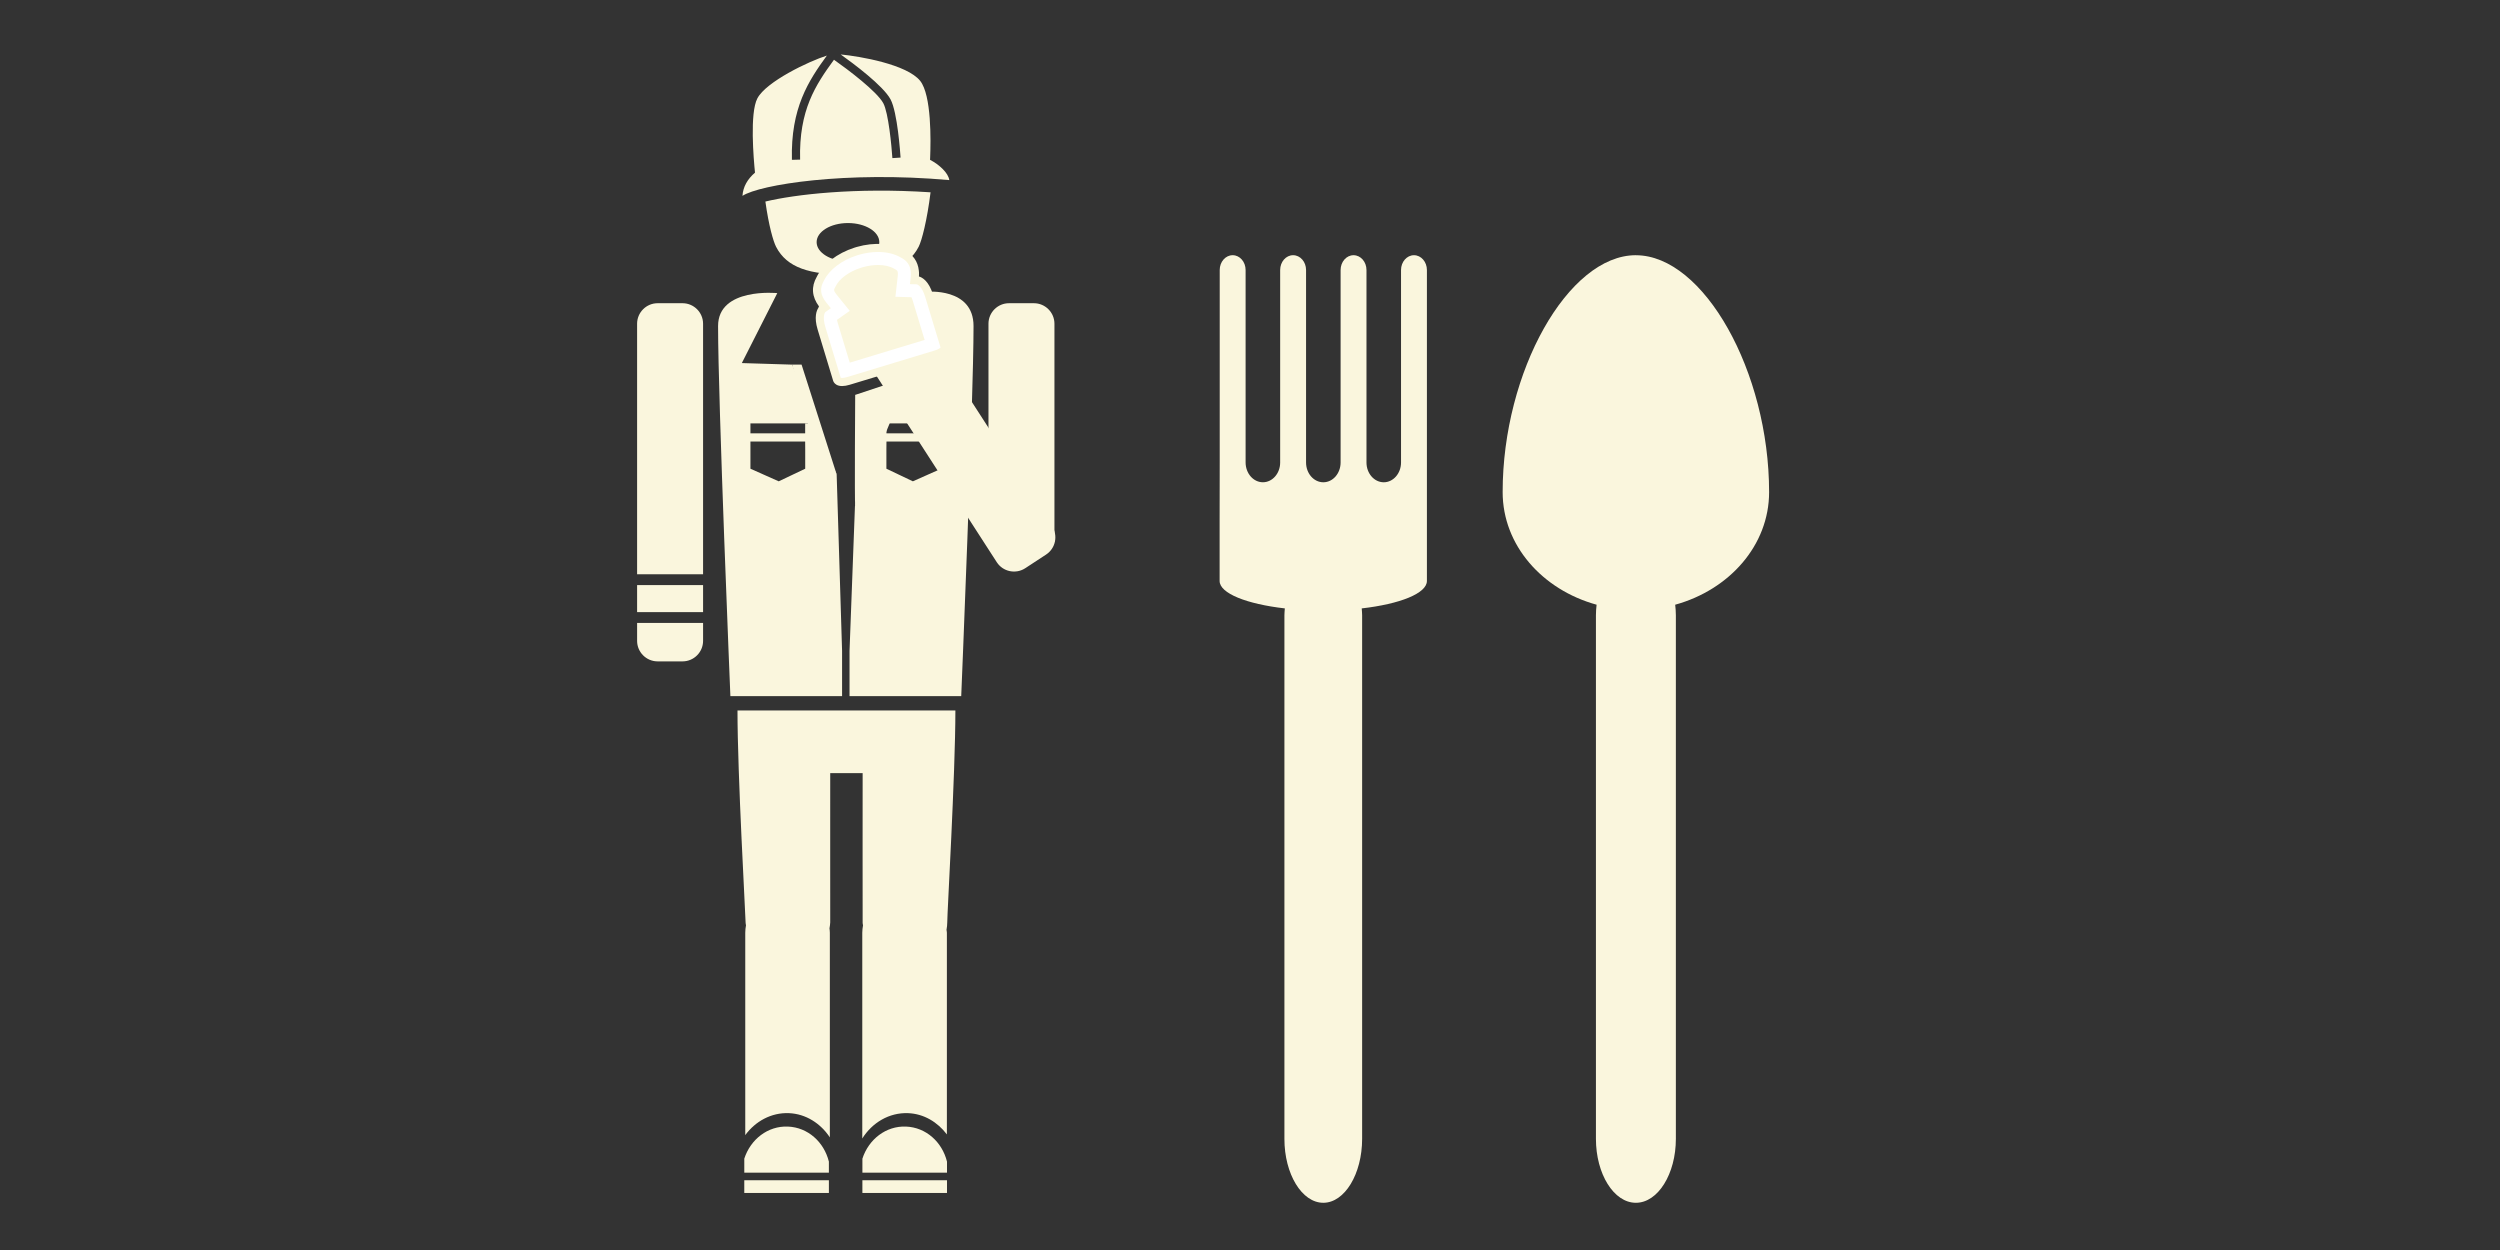 <?xml version="1.0" encoding="utf-8"?>
<!-- Generator: Adobe Illustrator 15.0.0, SVG Export Plug-In . SVG Version: 6.00 Build 0)  -->
<!DOCTYPE svg PUBLIC "-//W3C//DTD SVG 1.1//EN" "http://www.w3.org/Graphics/SVG/1.1/DTD/svg11.dtd">
<svg version="1.1" id="Layer_1" xmlns:x="http://ns.adobe.com/Extensibility/1.0/" xmlns:i="http://ns.adobe.com/AdobeIllustrator/10.0/" xmlns:graph="http://ns.adobe.com/Graphs/1.0/"
	 xmlns="http://www.w3.org/2000/svg" xmlns:xlink="http://www.w3.org/1999/xlink" x="0px" y="0px" width="576px" height="288px"
	 viewBox="0 0 576 288" enable-background="new 0 0 576 288" xml:space="preserve">
<rect x="0" y="0" width="576" height="288" fill="#333333" stroke="none"/>
<path fill="#FAF6DD" d="M407.602,113.385c0-27.771-15.095-54.578-30.692-54.578l-0.009-0.008c-15.604,0-30.698,26.815-30.69,54.586
	c0,12.244,9.125,22.488,21.646,25.941c-0.093,0.797-0.155,1.602-0.155,2.438v120.623c0,8.111,4.135,14.742,9.203,14.734
	c5.072,0.008,9.214-6.629,9.214-14.734V141.764c0-0.836-0.066-1.641-0.155-2.438C398.456,135.875,407.602,125.63,407.602,113.385z"
	/>
<path fill="#FAF6DD" d="M328.76,133.857V120.21v-13.65V62.21c0-1.879-1.334-3.41-2.98-3.41c-1.647,0-2.983,1.531-2.983,3.41v44.35
	c0,2.51-1.782,4.557-3.981,4.557c-2.199-0.004-3.98-2.041-3.98-4.557V62.21c0.004-1.879-1.336-3.41-2.98-3.41
	c-1.644,0-2.981,1.523-2.981,3.416v44.361c-0.013,2.504-1.781,4.539-3.979,4.539c-2.203,0-3.981-2.041-3.981-4.558v-44.35
	c0-1.879-1.332-3.41-2.986-3.41c-1.646,0-2.979,1.531-2.979,3.41v44.35c0,2.511-1.781,4.558-3.98,4.554
	c-2.193,0-3.973-2.037-3.984-4.554v-44.35c0-1.879-1.328-3.41-2.98-3.41c-1.65,0-2.984,1.531-2.984,3.41v44.35L281,120.213v13.644
	c0.01,2.864,6.238,5.312,15.027,6.319c-0.033,0.533-0.104,1.05-0.098,1.588v120.623c-0.009,8.111,4.028,14.734,8.957,14.734
	c4.916,0.008,8.95-6.629,8.95-14.734V141.764c0-0.543-0.062-1.055-0.096-1.588C322.527,139.169,328.754,136.721,328.76,133.857z"/>
<rect x="198.696" y="271.928" fill="#FAF6DD" width="19.492" height="2.93"/>
<g>
	<path fill="#FAF6DD" d="M218.188,267.637c-1.123-4.526-4.839-7.892-9.446-8.074c-4.62-0.186-8.6,2.938-10.043,7.386v3.236h19.49
		V267.637L218.188,267.637z"/>
</g>
<rect x="171.483" y="271.928" fill="#FAF6DD" width="19.491" height="2.93"/>
<g>
	<path fill="#FAF6DD" d="M190.974,267.637c-1.122-4.526-4.838-7.892-9.446-8.074c-4.62-0.186-8.598,2.938-10.042,7.386v3.236h19.489
		V267.637z"/>
</g>
<path fill="#FAF6DD" d="M218.716,41.494c-0.217-1.635-2.28-3.552-4.435-4.673c0.026-0.364,0.025-0.488,0.025-0.488
	c0.162-3.92,0.331-14.4-2.296-17.699c-3.016-3.789-13.88-5.666-18.316-6.088c2.86,2.038,9.782,7.175,11.488,10.349
	c1.588,2.957,2.239,12.35,2.308,13.412l-1.885,0.122c-0.181-2.77-0.907-10.442-2.088-12.64c-1.453-2.707-8.114-7.735-11.37-10.025
	c-4.242,5.825-8.096,11.584-7.802,23.013l-1.889,0.049c-0.308-11.939,3.828-18.208,8.051-24.019
	c-4.145,1.306-13.971,5.99-16.01,9.858c-1.777,3.371-0.867,13.946-0.545,17.112c-1.713,1.475-2.759,3.253-2.887,5.349
	C175.04,42.529,194.879,39.362,218.716,41.494z"/>
<g>
	<path fill="#FAF6DD" d="M169.918,163.686c-0.008,14.68,1.842,46.994,1.875,48.991c0.002,0.173,0.074,0.344,0.084,0.516
		c-0.102,0.559-0.167,1.132-0.169,1.715v46.626c2.319-3.178,5.986-5.226,10.044-5.064c3.932,0.156,7.317,2.372,9.445,5.581v-47.143
		c0-0.347-0.046-0.686-0.084-1.027c0.063-0.457,0.171-0.901,0.171-1.373c-0.026-2.607,0.015-31.76,0-34.382h7.47
		c0.015,2.683-0.042,31.89,0,34.552c0.005,0.173,0.076,0.344,0.087,0.517c-0.103,0.559-0.166,1.131-0.172,1.714v47.402
		c2.271-3.63,6.188-6.015,10.564-5.838c3.641,0.145,6.784,2.069,8.929,4.898v-46.461c0-0.236-0.065-0.455-0.087-0.685
		c0.102-0.564,0.174-1.129,0.174-1.716c-0.022-1.953,1.87-34.176,1.874-48.822L169.918,163.686L169.918,163.686z"/>
</g>
<g>
	<path fill="#FAF6DD" d="M161.988,74.586c0-2.598-2.126-4.724-4.725-4.724h-5.751c-2.599,0-4.724,2.126-4.724,4.724v57.724h15.2
		V74.586z"/>
	<path fill="#FAF6DD" d="M146.789,143.528v4.128c0,2.598,2.125,4.725,4.724,4.725h5.751c2.598,0,4.725-2.127,4.725-4.725v-4.128
		H146.789z"/>
	<rect x="146.789" y="134.805" fill="#FAF6DD" width="15.2" height="6.228"/>
</g>
<path fill="#FAF6DD" d="M242.944,74.586c0-2.598-2.126-4.724-4.725-4.724h-5.751c-2.599,0-4.724,2.126-4.724,4.724v50.194h15.2
	V74.586z"/>
<g>
	<path fill="#FAF6DD" d="M229.671,129.554c1.423,2.174,4.367,2.787,6.542,1.364l4.811-3.152c2.174-1.424,2.786-4.367,1.363-6.54
		L214.42,77.905l-12.715,8.329L229.671,129.554z"/>
	<path fill="#FAF6DD" d="M214.528,78.151l-2.261-3.453c-1.424-2.174-4.367-2.788-6.541-1.365l-4.811,3.15
		c-2.174,1.424-2.788,4.369-1.364,6.542l2.262,3.452L214.528,78.151z"/>
</g>
<path fill="#FAF6DD" d="M176.345,46.436c0.787,5.617,1.821,9.173,2.46,10.42c2.482,4.835,7.783,6.465,16.427,6.375
	c8.644,0.09,13.945-1.54,16.427-6.375c0.72-1.402,1.937-6.054,2.741-12.549C196.971,43.156,183.104,44.815,176.345,46.436z
	 M195.372,60.195c-3.989,0-7.222-1.972-7.222-4.402c0-2.432,3.233-4.403,7.222-4.403s7.222,1.971,7.222,4.403
	C202.594,58.223,199.361,60.195,195.372,60.195z"/>
<path fill="#FAF6DD" d="M194.025,88.946c-0.505,0-0.939-0.099-1.288-0.294c-0.566-0.321-0.742-0.797-0.783-0.935l-3.565-11.77
	c-0.881-2.9-0.252-4.426,0.205-5.082v-0.149l0.125-0.088c-1.675-2.24-1.858-4.539-0.544-6.838c1.432-2.926,4.688-5.449,8.702-6.731
	l0.507-0.156c4.098-1.181,8.269-0.87,11.081,0.801c1.912,0.974,3.005,2.532,3.233,4.623c0.035,0.26,0.05,0.557,0.043,0.882
	c0,0.159-0.005,0.325-0.016,0.493c0.686,0.189,2.263,0.97,3.239,4.181l3.585,11.818c0.101,0.333,0.054,0.774-0.141,1.162
	c-0.36,0.718-1.204,1.282-2.507,1.679l-20.147,6.115C195.111,88.849,194.53,88.946,194.025,88.946z M193.705,87.041
	c0.145,0.041,0.521,0.121,1.508-0.177l20.146-6.114c0.86-0.261,1.233-0.547,1.345-0.681l-3.53-11.643
	c-0.74-2.434-1.747-2.861-1.917-2.917l-1.604-0.044l0.189-1.675c0.016-0.183,0.028-0.392,0.028-0.604
	c0.005-0.247-0.004-0.447-0.029-0.633c-0.163-1.488-0.874-2.494-2.24-3.192l-0.062-0.033c-1.412-0.838-3.212-1.273-5.236-1.273
	c-1.432,0-2.907,0.216-4.384,0.641l-0.48,0.147c-3.527,1.127-6.367,3.291-7.586,5.785l-0.034,0.061
	c-1.003,1.756-0.823,3.298,0.568,5.033l1.045,1.292l-1.292,0.906c-0.099,0.13-0.698,1.047,0.042,3.484L193.705,87.041z
	 M193.705,87.041c0.145,0.041,0.521,0.121,1.508-0.177l20.146-6.114c0.86-0.261,1.233-0.547,1.345-0.681l-3.53-11.643
	c-0.74-2.434-1.747-2.861-1.917-2.917l-1.604-0.044l0.189-1.675c0.016-0.183,0.028-0.392,0.028-0.604
	c0.005-0.247-0.004-0.447-0.029-0.633c-0.163-1.488-0.874-2.494-2.24-3.192l-0.062-0.033c-1.412-0.838-3.212-1.273-5.236-1.273
	c-1.432,0-2.907,0.216-4.384,0.641l-0.48,0.147c-3.527,1.127-6.367,3.291-7.586,5.785l-0.034,0.061
	c-1.003,1.756-0.823,3.298,0.568,5.033l1.045,1.292l-1.292,0.906c-0.099,0.13-0.698,1.047,0.042,3.484L193.705,87.041z"/>
<path fill="#FAF6DD" d="M193.705,87.041c0.145,0.041,0.521,0.121,1.508-0.177l20.146-6.114c0.86-0.261,1.233-0.547,1.345-0.681
	l-3.53-11.643c-0.74-2.434-1.747-2.861-1.917-2.917l-1.604-0.044l0.189-1.675c0.016-0.183,0.028-0.392,0.028-0.604
	c0.005-0.247-0.004-0.447-0.029-0.633c-0.163-1.488-0.874-2.494-2.24-3.192l-0.062-0.033c-1.412-0.838-3.212-1.273-5.236-1.273
	c-1.432,0-2.907,0.216-4.384,0.641l-0.48,0.147c-3.527,1.127-6.367,3.291-7.586,5.785l-0.034,0.061
	c-1.003,1.756-0.823,3.298,0.568,5.033l1.045,1.292l-1.292,0.906c-0.099,0.13-0.698,1.047,0.042,3.484L193.705,87.041z"/>
<g>
	<path fill="#FFFFFF" d="M202.301,61.055c1.484,0,2.765,0.295,3.704,0.853l0.061,0.036l0.063,0.034l0.106,0.056
		c0.518,0.264,0.576,0.423,0.622,0.846l0.006,0.053l0.003,0.026c0,0,0.005,0.042,0.002,0.163l0,0.032v0.033
		c0,0.107-0.006,0.213-0.014,0.308l-0.184,1.634l-0.366,3.246l3.265,0.089l0.423,0.011c0.091,0.192,0.199,0.459,0.309,0.821
		l2.736,9.022l-17.254,5.236l-2.733-9.023c-0.109-0.358-0.169-0.639-0.201-0.85l0.302-0.212l2.632-1.846l-2.022-2.499l-1.037-1.281
		c-0.734-0.915-0.608-1.135-0.287-1.697l0.034-0.061l0.039-0.069l0.035-0.071c0.855-1.748,3.079-3.375,5.772-4.235l0.454-0.14
		C199.972,61.229,201.16,61.055,202.301,61.055 M202.301,58.055c-1.432,0-2.907,0.216-4.384,0.641l-0.48,0.147
		c-3.527,1.127-6.367,3.291-7.586,5.785l-0.034,0.061c-1.003,1.756-0.823,3.298,0.568,5.033l1.045,1.292l-1.292,0.906
		c-0.099,0.13-0.698,1.047,0.042,3.484l3.525,11.636c0.061,0.017,0.163,0.041,0.334,0.041c0.235,0,0.603-0.045,1.174-0.218
		l20.146-6.114c0.86-0.261,1.233-0.547,1.345-0.681l-3.53-11.643c-0.74-2.434-1.747-2.861-1.917-2.917l-1.604-0.044l0.189-1.675
		c0.016-0.183,0.028-0.392,0.028-0.604c0.005-0.247-0.004-0.447-0.029-0.633c-0.163-1.488-0.874-2.494-2.24-3.192l-0.062-0.033
		C206.125,58.49,204.325,58.055,202.301,58.055L202.301,58.055z"/>
</g>
<g>
	<g>
		<path fill="#FAF6DD" d="M188.375,99.837h-5.855h-9.62v-2.292h14.862c-2.748-7.091-4.5-11.614-5.242-13.534l-11.602-0.359
			l8.169-16.116c0,0-13.642-1.379-13.642,7.58c0,17.144,2.836,85.279,2.836,85.279h25.734v-10.433l-1.249-40.659
			C192.767,109.305,189.563,102.905,188.375,99.837z M185.522,107.992l-6.103,2.904l-6.52-2.904v-6.265h12.608l0.014,1.846V107.992z
			"/>
	</g>
	<path fill="#FAF6DD" d="M187.095,97.545"/>
	<polyline fill="#FAF6DD" points="188.375,99.837 187.762,97.545 185.511,97.545 185.511,101.618 188.958,101.618 	"/>
</g>
<g>
	<g>
		<path fill="#FAF6DD" d="M196.981,116.648l-1.249,33.315v10.433h25.734c0,0,2.837-68.136,2.837-85.279
			c0-8.958-10.823-7.893-10.823-7.893l4.158,13.757l-10.41,3.03c-0.743,1.919-2.495,6.443-5.242,13.534h14.862v2.292h-9.62h-5.855
			C200.185,102.905,196.981,116.649,196.981,116.648z M204.225,103.573l0.015-1.846h12.609v6.265l-6.521,2.904l-6.103-2.904V103.573
			z"/>
	</g>
	<path fill="#FAF6DD" d="M202.653,97.545"/>
	<polyline fill="#FAF6DD" points="201.373,99.837 201.986,97.545 204.237,97.545 204.237,101.618 200.79,101.618 	"/>
</g>
<path fill="#FAF6DD" d="M197.037,116.795c-0.167-1.676,0-25.814,0-25.814l12.338-4.101L197.037,116.795z"/>
<polygon fill="#FAF6DD" points="182.52,84.011 184.684,84.011 192.767,109.304 187.643,103.463 185.511,95.146 "/>
</svg>
